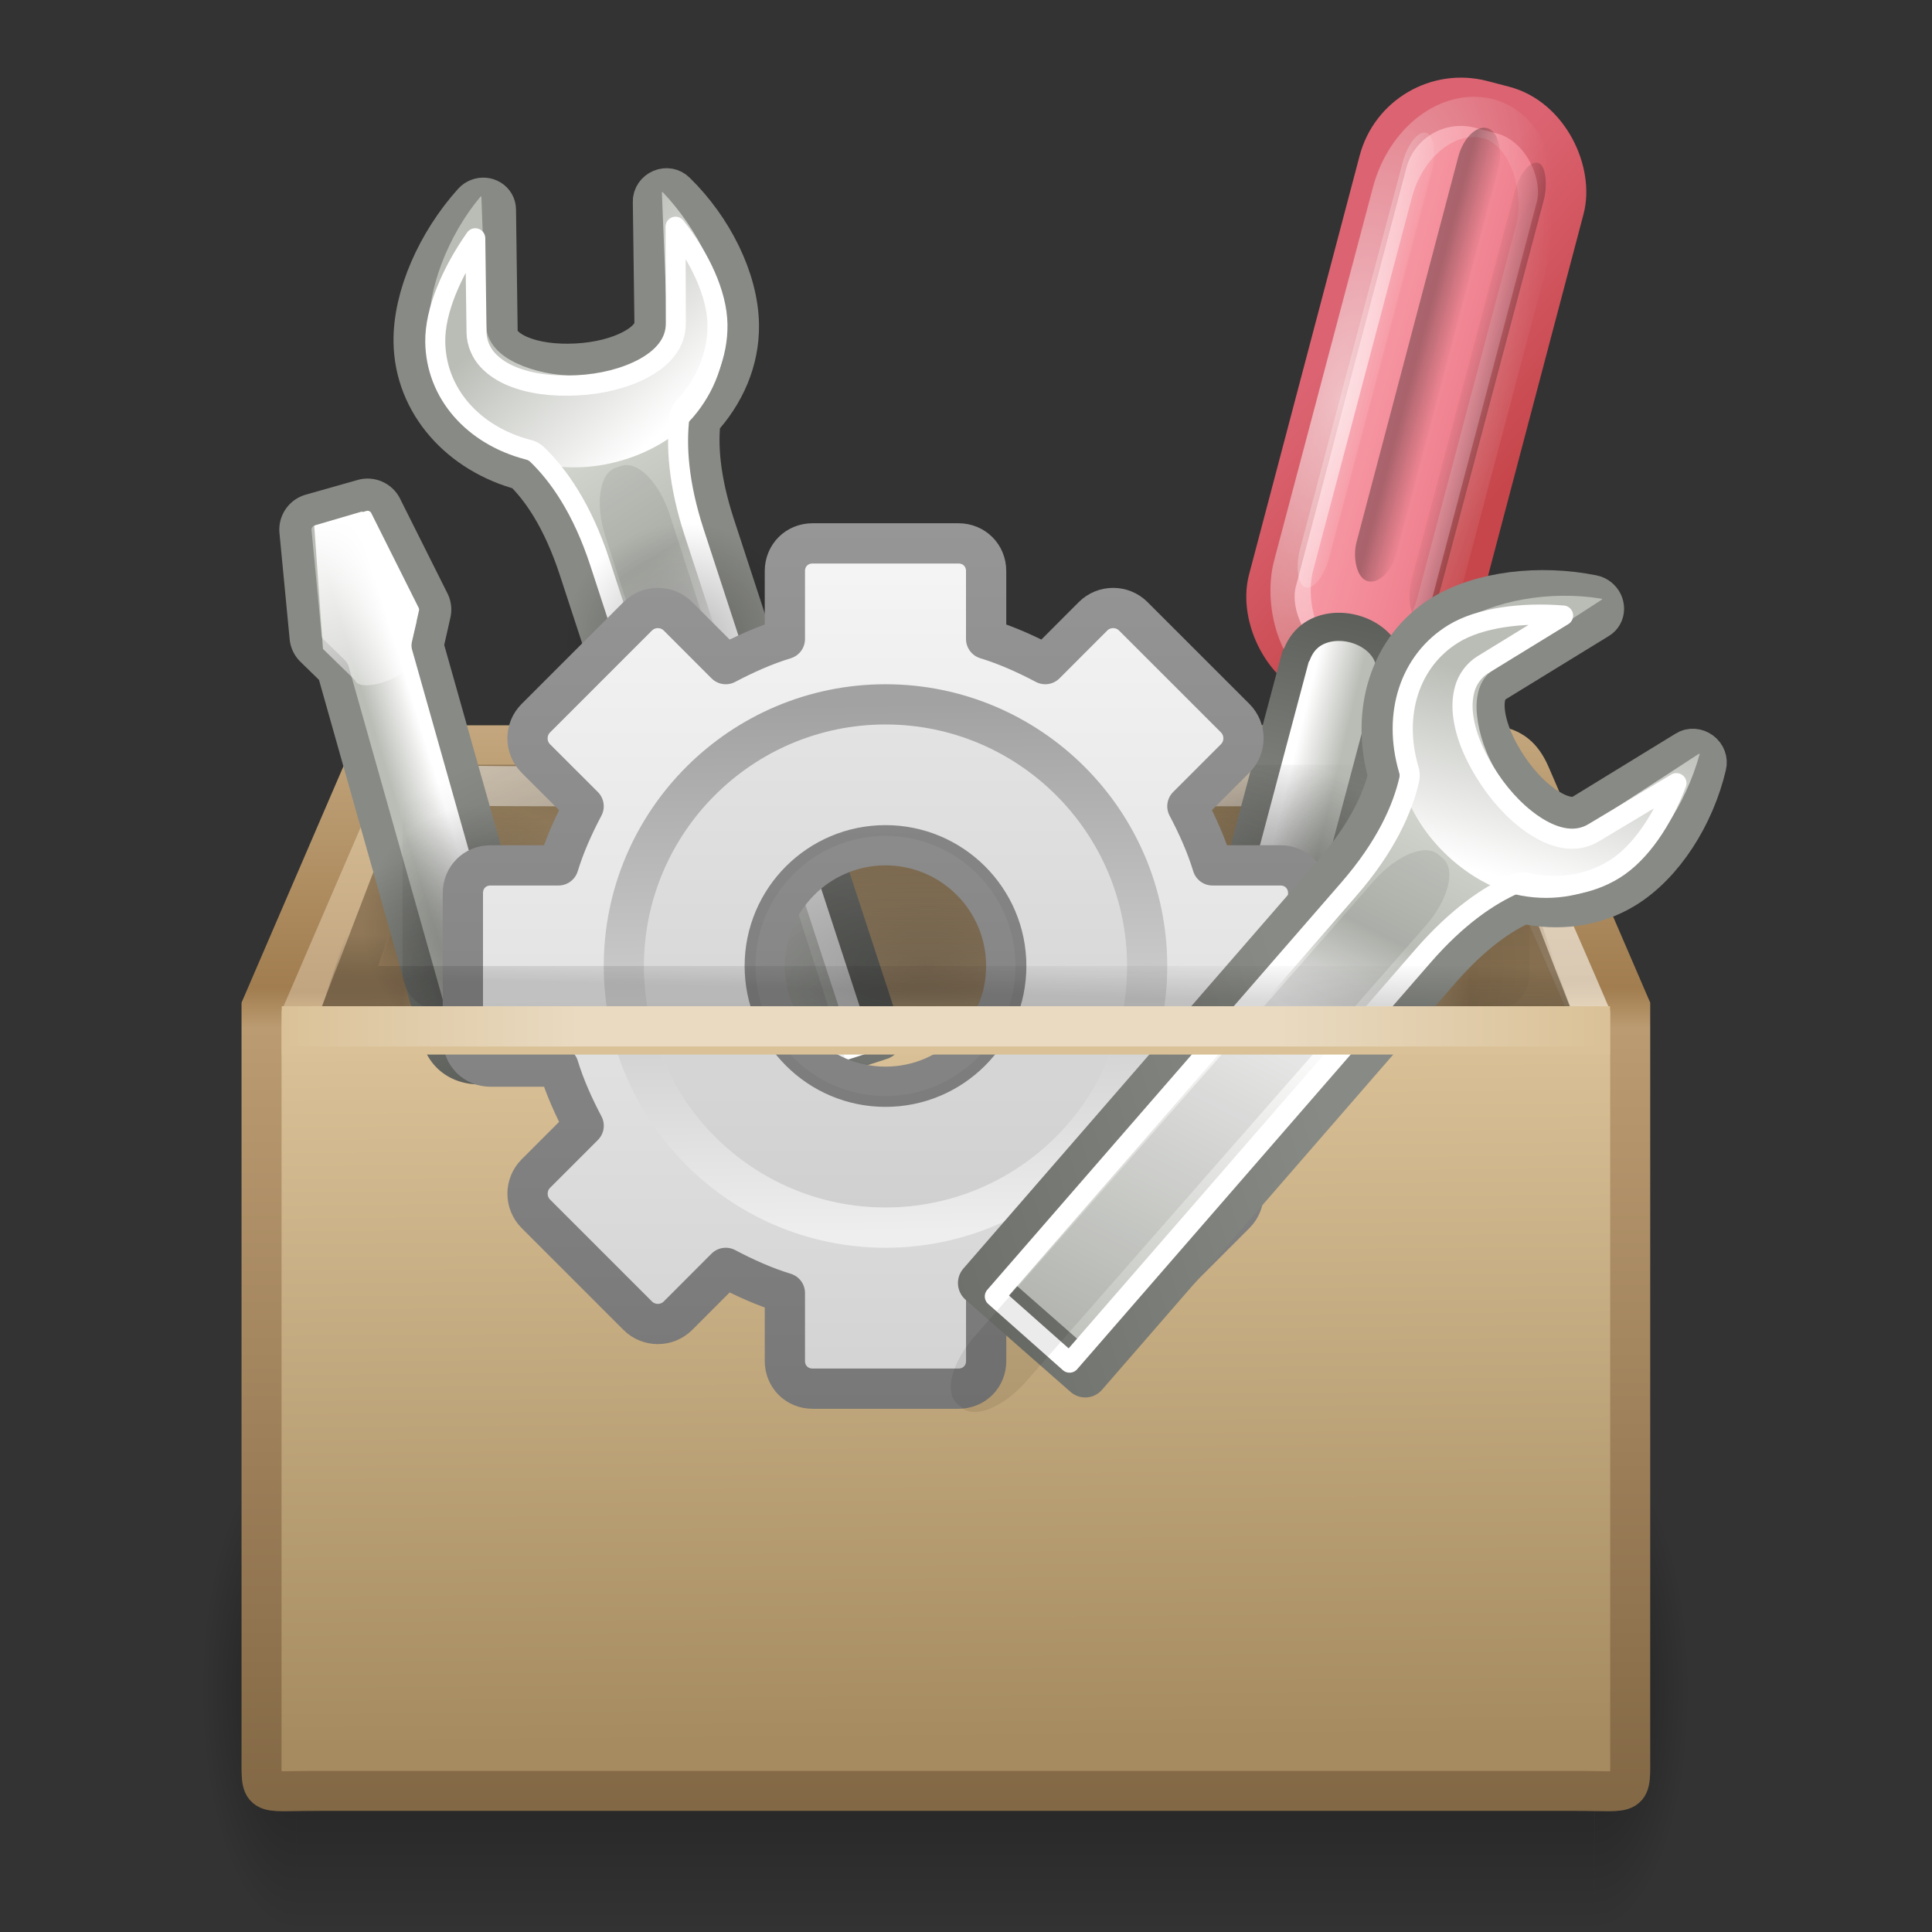 <?xml version="1.0" encoding="UTF-8" standalone="no"?>
<!-- Created with Inkscape (http://www.inkscape.org/) -->

<svg
   xmlns:svg="http://www.w3.org/2000/svg"
   xmlns="http://www.w3.org/2000/svg"
   xmlns:xlink="http://www.w3.org/1999/xlink"
   version="1.1"
   width="48"
   height="48"
   id="svg2963">
  <rect width="100%" height="100%" fill="#333333" stroke="none"/>
  <defs
     id="defs3">
    <linearGradient
       id="linearGradient3728">
      <stop
         id="stop3730"
         style="stop-color:black;stop-opacity:1"
         offset="0" />
      <stop
         id="stop3732"
         style="stop-color:black;stop-opacity:0"
         offset="1" />
    </linearGradient>
    <linearGradient
       id="linearGradient3251">
      <stop
         id="stop3253"
         style="stop-color:#695437;stop-opacity:1"
         offset="0" />
      <stop
         id="stop3255"
         style="stop-color:#695337;stop-opacity:0"
         offset="1" />
    </linearGradient>
    <linearGradient
       id="linearGradient3243">
      <stop
         id="stop3245"
         style="stop-color:black;stop-opacity:1"
         offset="0" />
      <stop
         id="stop3247"
         style="stop-color:black;stop-opacity:0"
         offset="1" />
    </linearGradient>
    <linearGradient
       id="linearGradient3275">
      <stop
         id="stop3277"
         style="stop-color:white;stop-opacity:0"
         offset="0" />
      <stop
         id="stop3283"
         style="stop-color:white;stop-opacity:1"
         offset="0.245" />
      <stop
         id="stop3285"
         style="stop-color:white;stop-opacity:1"
         offset="0.774" />
      <stop
         id="stop3279"
         style="stop-color:white;stop-opacity:0"
         offset="1" />
    </linearGradient>
    <linearGradient
       id="linearGradient3199">
      <stop
         id="stop3201"
         style="stop-color:#dac197;stop-opacity:1"
         offset="0" />
      <stop
         id="stop3203"
         style="stop-color:#c1a581;stop-opacity:1"
         offset="0.239" />
      <stop
         id="stop3205"
         style="stop-color:#dbc298;stop-opacity:1"
         offset="0.276" />
      <stop
         id="stop3207"
         style="stop-color:#a68b60;stop-opacity:1"
         offset="1" />
    </linearGradient>
    <linearGradient
       id="linearGradient3295">
      <stop
         id="stop3297"
         style="stop-color:#c3a67d;stop-opacity:1"
         offset="0" />
      <stop
         id="stop3299"
         style="stop-color:#a17d4f;stop-opacity:1"
         offset="0.239" />
      <stop
         id="stop3301"
         style="stop-color:#bb9b71;stop-opacity:1"
         offset="0.276" />
      <stop
         id="stop3303"
         style="stop-color:#836845;stop-opacity:1"
         offset="1" />
    </linearGradient>
    <linearGradient
       id="linearGradient3681-3">
      <stop
         id="stop3683-8"
         style="stop-color:black;stop-opacity:1"
         offset="0" />
      <stop
         id="stop3685-0"
         style="stop-color:black;stop-opacity:0"
         offset="1" />
    </linearGradient>
    <linearGradient
       id="linearGradient3703-9">
      <stop
         id="stop3705-0"
         style="stop-color:black;stop-opacity:0"
         offset="0" />
      <stop
         id="stop3711-2"
         style="stop-color:black;stop-opacity:1"
         offset="0.5" />
      <stop
         id="stop3707-8"
         style="stop-color:black;stop-opacity:0"
         offset="1" />
    </linearGradient>
    <linearGradient
       x1="24.823"
       y1="15.378"
       x2="24.997"
       y2="37.277"
       id="linearGradient3250"
       xlink:href="#linearGradient3199"
       gradientUnits="userSpaceOnUse"
       gradientTransform="matrix(1.063,0,0,1.124,-1.437,1.345)" />
    <linearGradient
       x1="15.464"
       y1="7.976"
       x2="15.464"
       y2="45.042"
       id="linearGradient3252"
       xlink:href="#linearGradient3295"
       gradientUnits="userSpaceOnUse"
       gradientTransform="matrix(0.829,0,0,0.722,3.597,12.382)" />
    <linearGradient
       x1="11.124"
       y1="21.562"
       x2="13.168"
       y2="21.562"
       id="linearGradient3313"
       xlink:href="#linearGradient3251"
       gradientUnits="userSpaceOnUse"
       gradientTransform="matrix(-1.246,0,0,-1,50.369,48)" />
    <linearGradient
       x1="10.749"
       y1="21.5"
       x2="12.11"
       y2="21.5"
       id="linearGradient3325"
       xlink:href="#linearGradient3251"
       gradientUnits="userSpaceOnUse"
       gradientTransform="matrix(1.231,0,0,-1,-3.231,48)" />
    <linearGradient
       x1="22.188"
       y1="20"
       x2="22.188"
       y2="24.08"
       id="linearGradient3328"
       xlink:href="#linearGradient3251"
       gradientUnits="userSpaceOnUse"
       gradientTransform="matrix(1.041,0,0,1,-0.378,0)" />
    <radialGradient
       cx="5"
       cy="41.5"
       r="5"
       fx="5"
       fy="41.5"
       id="radialGradient3351"
       xlink:href="#linearGradient3681-3"
       gradientUnits="userSpaceOnUse"
       gradientTransform="matrix(0.594,0,0,1.537,-6.659,-103.936)" />
    <linearGradient
       x1="17.554"
       y1="46"
       x2="17.554"
       y2="35"
       id="linearGradient3353"
       xlink:href="#linearGradient3703-9"
       gradientUnits="userSpaceOnUse"
       gradientTransform="matrix(1.757,0,0,1.397,-17.394,-16.412)" />
    <radialGradient
       cx="5"
       cy="41.5"
       r="5"
       fx="5"
       fy="41.5"
       id="radialGradient3355"
       xlink:href="#linearGradient3681-3"
       gradientUnits="userSpaceOnUse"
       gradientTransform="matrix(0.594,0,0,1.537,41.141,-103.936)" />
    <linearGradient
       x1="44.995"
       y1="17.5"
       x2="3.005"
       y2="17.5"
       id="linearGradient3359"
       xlink:href="#linearGradient3275"
       gradientUnits="userSpaceOnUse"
       gradientTransform="matrix(0.785,0,0,1,4.557,8)"
       spreadMethod="reflect" />
    <linearGradient
       x1="20.781"
       y1="24.594"
       x2="20.812"
       y2="23.531"
       id="linearGradient4137"
       xlink:href="#linearGradient3243"
       gradientUnits="userSpaceOnUse"
       gradientTransform="matrix(1.084,0,0,1,-1.934,0)" />
    <linearGradient
       id="linearGradient7381">
      <stop
         id="stop7383"
         style="stop-color:#babdb6;stop-opacity:1"
         offset="0" />
      <stop
         id="stop7385"
         style="stop-color:white;stop-opacity:1"
         offset="1" />
    </linearGradient>
    <linearGradient
       id="linearGradient7444">
      <stop
         id="stop7446"
         style="stop-color:#888a85;stop-opacity:1"
         offset="0" />
      <stop
         id="stop7448"
         style="stop-color:#555753;stop-opacity:1"
         offset="1" />
    </linearGradient>
    <linearGradient
       id="linearGradient5443">
      <stop
         id="stop5445"
         style="stop-color:white;stop-opacity:1"
         offset="0" />
      <stop
         id="stop5447"
         style="stop-color:white;stop-opacity:0"
         offset="1" />
    </linearGradient>
    <linearGradient
       id="linearGradient6221">
      <stop
         id="stop6223"
         style="stop-color:black;stop-opacity:1"
         offset="0" />
      <stop
         id="stop6225"
         style="stop-color:black;stop-opacity:0"
         offset="1" />
    </linearGradient>
    <linearGradient
       id="linearGradient4093">
      <stop
         id="stop4095"
         style="stop-color:#c6464b;stop-opacity:1"
         offset="0" />
      <stop
         id="stop4097"
         style="stop-color:#dc6472;stop-opacity:1"
         offset="1" />
    </linearGradient>
    <linearGradient
       id="linearGradient4099">
      <stop
         id="stop4101"
         style="stop-color:#f9a1ac;stop-opacity:1"
         offset="0" />
      <stop
         id="stop4103"
         style="stop-color:#f08290;stop-opacity:1"
         offset="1" />
    </linearGradient>
    <linearGradient
       id="linearGradient4434-3">
      <stop
         id="stop4436-3"
         style="stop-color:#d3d7cf;stop-opacity:1"
         offset="0" />
      <stop
         id="stop4438-8"
         style="stop-color:#babdb6;stop-opacity:1"
         offset="0.183" />
      <stop
         id="stop4440-0"
         style="stop-color:white;stop-opacity:1"
         offset="0.319" />
      <stop
         id="stop4442-5"
         style="stop-color:#babdb6;stop-opacity:1"
         offset="0.876" />
      <stop
         id="stop4444-6"
         style="stop-color:#eeeeec;stop-opacity:1"
         offset="1" />
    </linearGradient>
    <linearGradient
       id="linearGradient7444-0">
      <stop
         id="stop7446-8"
         style="stop-color:#888a85;stop-opacity:1"
         offset="0" />
      <stop
         id="stop7448-3"
         style="stop-color:#555753;stop-opacity:1"
         offset="1" />
    </linearGradient>
    <linearGradient
       id="linearGradient7381-5">
      <stop
         id="stop7383-0"
         style="stop-color:#babdb6;stop-opacity:1"
         offset="0" />
      <stop
         id="stop7385-6"
         style="stop-color:white;stop-opacity:1"
         offset="1" />
    </linearGradient>
    <linearGradient
       x1="309.297"
       y1="67.298"
       x2="335.3"
       y2="81.926"
       id="linearGradient3957"
       xlink:href="#linearGradient4434-3"
       gradientUnits="userSpaceOnUse"
       gradientTransform="matrix(0.781,-0.035,-0.035,0.781,70.23,94.32)" />
    <linearGradient
       x1="324.497"
       y1="70.282"
       x2="330.061"
       y2="99.274"
       id="linearGradient3959"
       xlink:href="#linearGradient7444-0"
       gradientUnits="userSpaceOnUse"
       gradientTransform="matrix(0.781,-0.035,-0.035,0.781,70.23,94.32)" />
    <linearGradient
       x1="302.292"
       y1="58.443"
       x2="308.649"
       y2="60.768"
       id="linearGradient3961"
       xlink:href="#linearGradient7381-5"
       gradientUnits="userSpaceOnUse"
       gradientTransform="matrix(0.802,0,0,0.796,69.747,998.182)" />
    <linearGradient
       x1="25.572"
       y1="20.762"
       x2="27.368"
       y2="22.476"
       id="linearGradient4035"
       xlink:href="#linearGradient7381"
       gradientUnits="userSpaceOnUse"
       gradientTransform="matrix(-0.463,0,0,-0.461,50.011,85.627)" />
    <linearGradient
       x1="22.376"
       y1="35.624"
       x2="32.447"
       y2="24.412"
       id="linearGradient4037"
       xlink:href="#linearGradient7444"
       gradientUnits="userSpaceOnUse"
       gradientTransform="matrix(0.465,0,0,0.465,27.381,59.089)" />
    <linearGradient
       x1="54.765"
       y1="1"
       x2="54.721"
       y2="12.585"
       id="linearGradient4039"
       xlink:href="#linearGradient5443"
       gradientUnits="userSpaceOnUse"
       gradientTransform="matrix(-0.43,-0.421,0.43,-0.421,55.06,105.382)" />
    <linearGradient
       x1="-2.197"
       y1="40.972"
       x2="-10.566"
       y2="40.949"
       id="linearGradient4050"
       xlink:href="#linearGradient4099"
       gradientUnits="userSpaceOnUse"
       gradientTransform="matrix(0.415,-1.4734614e-8,0,0.828,-55.623,-71.037)" />
    <linearGradient
       x1="-45.569"
       y1="7.714"
       x2="-36.083"
       y2="12.324"
       id="linearGradient4052"
       xlink:href="#linearGradient4093"
       gradientUnits="userSpaceOnUse"
       gradientTransform="matrix(0.515,0,0,0.515,-37.867,-42.962)" />
    <radialGradient
       cx="-39.458"
       cy="11.84"
       r="3.906"
       fx="-39.458"
       fy="11.84"
       id="radialGradient4054"
       xlink:href="#linearGradient5443"
       gradientUnits="userSpaceOnUse"
       gradientTransform="matrix(1.206,-0.084,0.147,3.061,-11.32,-76.835)" />
    <linearGradient
       x1="25.572"
       y1="20.762"
       x2="27.368"
       y2="22.476"
       id="linearGradient4056"
       xlink:href="#linearGradient7381"
       gradientUnits="userSpaceOnUse"
       gradientTransform="matrix(-0.463,0,0,-0.461,20.011,85.627)" />
    <linearGradient
       x1="22.376"
       y1="35.624"
       x2="32.447"
       y2="24.412"
       id="linearGradient4058"
       xlink:href="#linearGradient7444"
       gradientUnits="userSpaceOnUse"
       gradientTransform="matrix(0.465,0,0,0.465,-2.619,59.089)" />
    <linearGradient
       x1="-10.939"
       y1="36.912"
       x2="-6.93"
       y2="36.892"
       id="linearGradient4060"
       xlink:href="#linearGradient6221"
       gradientUnits="userSpaceOnUse"
       gradientTransform="matrix(0.309,0,0,0.747,-57.696,-66.024)" />
    <linearGradient
       x1="-7.097"
       y1="40.324"
       x2="-10.179"
       y2="40.309"
       id="linearGradient4062"
       xlink:href="#linearGradient6221"
       gradientUnits="userSpaceOnUse"
       gradientTransform="matrix(0.259,0,0,0.728,-56.904,-64.87)" />
    <linearGradient
       x1="58.548"
       y1="37.501"
       x2="56.447"
       y2="37.586"
       id="linearGradient4064"
       xlink:href="#linearGradient5443"
       gradientUnits="userSpaceOnUse"
       gradientTransform="matrix(0.531,0,0,1.101,-88.264,-77.593)" />
    <linearGradient
       x1="54.765"
       y1="1"
       x2="54.721"
       y2="12.585"
       id="linearGradient4066"
       xlink:href="#linearGradient5443"
       gradientUnits="userSpaceOnUse"
       gradientTransform="matrix(-0.43,-0.421,0.43,-0.421,25.06,105.382)" />
    <linearGradient
       x1="309.297"
       y1="67.298"
       x2="335.3"
       y2="81.926"
       id="linearGradient4078"
       xlink:href="#linearGradient4434-3"
       gradientUnits="userSpaceOnUse"
       gradientTransform="matrix(0.781,-0.035,-0.035,0.781,70.23,94.32)" />
    <linearGradient
       x1="324.497"
       y1="70.282"
       x2="330.061"
       y2="99.274"
       id="linearGradient4080"
       xlink:href="#linearGradient7444-0"
       gradientUnits="userSpaceOnUse"
       gradientTransform="matrix(0.781,-0.035,-0.035,0.781,70.23,94.32)" />
    <linearGradient
       x1="302.292"
       y1="58.443"
       x2="308.649"
       y2="60.768"
       id="linearGradient4082"
       xlink:href="#linearGradient7381-5"
       gradientUnits="userSpaceOnUse"
       gradientTransform="matrix(0.802,0,0,0.796,69.747,998.182)" />
    <linearGradient
       x1="34"
       y1="1"
       x2="34"
       y2="23"
       id="linearGradient3218"
       xlink:href="#linearGradient3309"
       gradientUnits="userSpaceOnUse"
       gradientTransform="translate(-24.5,0)" />
    <linearGradient
       x1="63.999"
       y1="3.1"
       x2="63.999"
       y2="122.899"
       id="linearGradient3309"
       gradientUnits="userSpaceOnUse">
      <stop
         id="stop3311"
         style="stop-color:#f6f6f6;stop-opacity:1"
         offset="0" />
      <stop
         id="stop3313"
         style="stop-color:#d2d2d2;stop-opacity:1"
         offset="1" />
    </linearGradient>
    <linearGradient
       x1="40"
       y1="1"
       x2="40"
       y2="23.02"
       id="linearGradient3228"
       xlink:href="#linearGradient3397"
       gradientUnits="userSpaceOnUse"
       gradientTransform="translate(-24.5,0)" />
    <linearGradient
       id="linearGradient3397">
      <stop
         id="stop3399"
         style="stop-color:#969696;stop-opacity:1"
         offset="0" />
      <stop
         id="stop3401"
         style="stop-color:#787878;stop-opacity:1"
         offset="1" />
    </linearGradient>
    <linearGradient
       x1="86.133"
       y1="105.105"
       x2="84.639"
       y2="20.895"
       id="linearGradient3241"
       xlink:href="#linearGradient5128"
       gradientUnits="userSpaceOnUse"
       gradientTransform="matrix(0.156,0,0,0.156,2.001,2.157)" />
    <linearGradient
       id="linearGradient5128">
      <stop
         id="stop5130"
         style="stop-color:#eee;stop-opacity:1"
         offset="0" />
      <stop
         id="stop5132"
         style="stop-color:#a2a2a2;stop-opacity:1"
         offset="1" />
    </linearGradient>
    <radialGradient
       cx="23"
       cy="31.129"
       r="14"
       fx="23"
       fy="31.129"
       id="radialGradient3734"
       xlink:href="#linearGradient3728"
       gradientUnits="userSpaceOnUse"
       gradientTransform="matrix(1.143,-1.3031346e-7,5.7012145e-8,0.5,-3.286,8.435)" />
    <radialGradient
       cx="17"
       cy="16"
       r="2"
       fx="17"
       fy="16"
       id="radialGradient3744"
       xlink:href="#linearGradient3728"
       gradientUnits="userSpaceOnUse" />
    <radialGradient
       cx="17"
       cy="16"
       r="2"
       fx="17"
       fy="16"
       id="radialGradient3748"
       xlink:href="#linearGradient3728"
       gradientUnits="userSpaceOnUse" />
    <radialGradient
       cx="17"
       cy="16"
       r="2"
       fx="17"
       fy="16"
       id="radialGradient3752"
       xlink:href="#linearGradient3728"
       gradientUnits="userSpaceOnUse" />
    <linearGradient
       x1="15.464"
       y1="7.976"
       x2="15.464"
       y2="45.042"
       id="linearGradient3803"
       xlink:href="#linearGradient5443"
       gradientUnits="userSpaceOnUse"
       gradientTransform="matrix(0.829,0,0,0.722,3.597,12.382)" />
  </defs>
  <g
     transform="matrix(0.798,0,0,0.781,4.417,10.634)"
     id="g3305"
     style="opacity:0.4;display:inline">
    <rect
       width="2.96"
       height="15.367"
       x="-3.69"
       y="-47.848"
       transform="scale(-1,-1)"
       id="rect2484"
       style="fill:url(#radialGradient3351);fill-opacity:1;stroke:none" />
    <rect
       width="40.412"
       height="15.367"
       x="3.69"
       y="32.482"
       id="rect2486"
       style="fill:url(#linearGradient3353);fill-opacity:1;stroke:none" />
    <rect
       width="2.96"
       height="15.367"
       x="44.11"
       y="-47.848"
       transform="scale(1,-1)"
       id="rect3444"
       style="fill:url(#radialGradient3355);fill-opacity:1;stroke:none;display:inline" />
  </g>
  <path
     d="m 11.07,18.517 24.462,0 c 1.428,0 2.071,-0.207 2.481,0.722 l 2.489,5.774 0,18.531 c 0,1.121 0.085,0.95 -1.343,0.95 l -31.318,0 c -1.428,0 -1.343,0.171 -1.343,-0.95 l 0,-18.531 2.489,-5.774 c 0.399,-0.91 0.654,-0.722 2.082,-0.722 z"
     id="path2488"
     style="fill:url(#linearGradient3250);fill-opacity:1;fill-rule:nonzero;stroke:url(#linearGradient3252);stroke-width:0.994;stroke-linecap:round;stroke-linejoin:miter;stroke-miterlimit:4;stroke-opacity:1;stroke-dasharray:none;stroke-dashoffset:0;marker:none;visibility:visible;display:block;overflow:visible" />
  <path
     d="M 39.5,25.188 C 38.699,23.292 37.808,21.407 37.063,19.504"
     id="path3798"
     style="opacity:0.5;fill:none;stroke:url(#linearGradient3803);stroke-width:0.994;stroke-linecap:round;stroke-linejoin:miter;stroke-miterlimit:4;stroke-opacity:1;stroke-dasharray:none;stroke-dashoffset:0;marker:none;visibility:visible;display:block;overflow:visible" />
  <path
     d="m 11.891,19 c -0.431,0 -0.57,0.07 -0.683,0.156 -0.114,0.086 -0.262,0.267 -0.391,0.625 l -1.692,5.219 29.875,0 -1.725,-5.031 c -0.217,-0.519 -0.373,-0.686 -0.521,-0.781 -0.148,-0.095 -0.374,-0.188 -0.879,-0.188 l -23.985,0 z"
     id="path3692"
     style="opacity:0.6;color:black;fill:url(#linearGradient3328);fill-opacity:1;fill-rule:nonzero;stroke:none;stroke-width:1;marker:none;visibility:visible;display:block;overflow:visible" />
  <path
     d="m 11.269,19 c -0.51,0 -0.673,0.07 -0.808,0.156 -0.135,0.086 -0.309,0.267 -0.462,0.625 l -2,5.219 6,0 0,-6 -2.731,0 z"
     id="path3694"
     style="opacity:0.6;color:black;fill:url(#linearGradient3325);fill-opacity:1;fill-rule:nonzero;stroke:none;stroke-width:1;marker:none;visibility:visible;display:block;overflow:visible" />
  <path
     d="M 9.969,19.5 C 9.166,21.43 8.255,23.332 7.5,25.27"
     id="path3809"
     style="opacity:0.5;fill:none;stroke:url(#linearGradient3803);stroke-width:0.994;stroke-linecap:round;stroke-linejoin:miter;stroke-miterlimit:4;stroke-opacity:1;stroke-dasharray:none;stroke-dashoffset:0;marker:none;visibility:visible;display:block;overflow:visible" />
  <path
     d="m 37.063,19.504 c -5.57,0.06 -11.238,0.012 -16.847,0.027 C 16.801,19.514 13.383,19.568 9.969,19.5"
     id="path3807"
     style="opacity:0.5;fill:none;stroke:url(#linearGradient3803);stroke-width:0.994;stroke-linecap:round;stroke-linejoin:miter;stroke-miterlimit:4;stroke-opacity:1;stroke-dasharray:none;stroke-dashoffset:0;marker:none;visibility:visible;display:block;overflow:visible" />
  <g
     transform="matrix(-0.488,0.873,-0.873,-0.488,95.26,25.033)"
     id="g4031">
    <path
       d="m 41.009,71.305 c -0.275,-0.045 -0.553,0.018 -0.81,0.223 a 0.503,0.503 0 0 0 -0.056,0.028 l -6.705,6.701 -0.754,0.223 a 0.503,0.503 0 0 0 -0.279,0.195 l -1.481,2.178 a 0.503,0.503 0 0 0 0.056,0.642 l 0.95,0.949 a 0.503,0.503 0 0 0 0.643,0.056 l 2.179,-1.508 a 0.503,0.503 0 0 0 0.196,-0.279 l 0.196,-0.726 6.733,-6.729 a 0.503,0.503 0 0 0 0,-0.028 c 0.653,-0.735 -0.04,-1.793 -0.866,-1.926 z"
       id="path4021"
       style="fill:url(#linearGradient4035);fill-opacity:1;stroke:url(#linearGradient4037);stroke-width:0.8;stroke-linecap:round;stroke-linejoin:round;stroke-miterlimit:4;stroke-opacity:1;stroke-dasharray:none" />
    <path
       d="m 32.213,82.168 2.57,-1.685 0.288,-1.072 c 0.237,-0.267 -0.691,-1.112 -0.942,-0.922 l -1.081,0.295 -1.72,2.517 c 0.338,0.331 0.548,0.536 0.885,0.867 z"
       id="path4023"
       style="fill:url(#linearGradient4039);fill-opacity:1;stroke:none" />
  </g>
  <g
     transform="matrix(0.768,0.394,-0.391,0.776,-171.514,-215.725)"
     id="g6305"
     style="display:inline;enable-background:new">
    <path
       d="m 304.83,129.647 c -0.038,0.04 -0.066,0.088 -0.08,0.14 -0.405,1.48 -0.319,3.156 0.274,4.281 0.81,1.536 2.61,2.206 4.42,1.808 0.723,0.214 1.672,0.714 2.774,1.809 l 10.935,10.835 2.833,-2.816 -10.935,-10.835 c -0.994,-0.987 -1.5,-1.848 -1.748,-2.535 0.286,-0.977 0.233,-2.005 -0.237,-2.895 -0.593,-1.124 -1.9,-2.084 -3.311,-2.517 -0.121,-0.04 -0.258,9.2e-4 -0.346,0.104 -0.088,0.103 -0.109,0.245 -0.048,0.355 l 1.614,3.068 c 0.145,0.275 0.047,0.641 -0.224,1.024 -0.273,0.386 -0.716,0.779 -1.276,1.101 -0.559,0.322 -1.112,0.51 -1.57,0.545 -0.454,0.036 -0.805,-0.074 -0.951,-0.35 l -1.624,-3.085 c -0.045,-0.086 -0.129,-0.139 -0.229,-0.146 -0.1,-0.007 -0.202,0.033 -0.272,0.111 l -1e-5,0 z"
       id="path3688"
       style="fill:url(#linearGradient3957);fill-opacity:1;fill-rule:evenodd;stroke:url(#linearGradient3959);stroke-width:1.27;stroke-linecap:round;stroke-linejoin:round;stroke-miterlimit:4;stroke-opacity:1;stroke-dasharray:none;stroke-dashoffset:0.361;display:inline;enable-background:new" />
    <path
       d="m 314.506,1039.624 c 0.015,0.01 0.006,0.025 0,0.025 l 1.804,3.209 c 0.243,0.432 0.068,0.943 -0.226,1.368 -0.296,0.43 -0.755,0.846 -1.353,1.169 -0.599,0.324 -1.228,0.48 -1.754,0.497 -0.526,0.018 -1.019,-0.131 -1.253,-0.547 l -1.804,-3.234 c -0.01,0 -0.027,0 -0.025,0 0.017,-0.018 0.003,0.013 0,0.025 -0.333,1.423 -0.16,3.068 0.451,4.154 0.836,1.485 2.582,2.194 4.311,1.891 1.721,-0.306 3.192,-1.794 3.559,-3.209 0.232,-0.917 0.133,-1.902 -0.351,-2.761 -0.61,-1.083 -1.951,-2.102 -3.358,-2.587 z"
       transform="translate(-5.084,-912.595)"
       id="path2777"
       style="fill:url(#linearGradient3961);fill-opacity:1;fill-rule:evenodd;stroke:none;display:inline;enable-background:new" />
    <path
       d="m 310.219,127.75 1.25,2.438 c 0.289,0.548 0.085,1.12 -0.25,1.594 -0.339,0.478 -0.854,0.927 -1.469,1.281 -0.607,0.349 -1.224,0.579 -1.812,0.625 -0.28,0.022 -0.55,-0.002 -0.812,-0.094 -0.263,-0.092 -0.514,-0.292 -0.656,-0.562 l -1.25,-2.375 c -0.173,1.164 -0.1,2.375 0.312,3.156 0.683,1.296 2.176,1.884 3.781,1.531 0.092,-0.024 0.19,-0.024 0.281,0 0.823,0.244 1.875,0.79 3.031,1.938 l 10.938,10.844 2.031,-2 -10.938,-10.844 c -1.041,-1.034 -1.594,-1.974 -1.875,-2.75 -0.036,-0.111 -0.036,-0.233 0,-0.344 0.249,-0.853 0.177,-1.749 -0.219,-2.5 -0.411,-0.778 -1.324,-1.474 -2.344,-1.938 z"
       id="path3711"
       style="fill:none;stroke:white;stroke-width:0.577;stroke-linecap:round;stroke-linejoin:round;stroke-miterlimit:4;stroke-opacity:1;stroke-dasharray:none;stroke-dashoffset:0.361;display:inline;enable-background:new" />
    <path
       d="m 326.673,149.281 -0.125,0.125 c -0.348,0.348 -1.189,0.069 -1.885,-0.627 l -12.234,-12.234 c -0.696,-0.696 -0.976,-1.537 -0.627,-1.885 l 0.125,-0.125 c 0.348,-0.348 1.189,-0.069 1.885,0.627 l 12.234,12.234 c 0.696,0.696 0.976,1.537 0.627,1.885 z"
       id="rect3610"
       style="opacity:0.08;fill:black;fill-opacity:1;fill-rule:evenodd;stroke:none;display:inline;enable-background:new" />
  </g>
  <path
     d="m 35.691,19 c 0.516,0 0.681,0.07 0.818,0.156 0.136,0.086 0.313,0.267 0.467,0.625 L 39,25 l -6.074,0 0,-6 2.764,0 z"
     id="path3696"
     style="opacity:0.67;color:black;fill:url(#linearGradient3313);fill-opacity:1;fill-rule:nonzero;stroke:none;stroke-width:1;marker:none;visibility:visible;display:block;overflow:visible" />
  <g
     transform="matrix(0.865,-0.502,0.502,0.865,-12.506,-40.498)"
     id="g4041">
    <rect
       width="4.549"
       height="14.754"
       rx="1.996"
       ry="1.996"
       x="-61.229"
       y="-43.998"
       transform="matrix(-0.71,-0.704,0.706,-0.708,0,0)"
       id="rect5288"
       style="fill:url(#linearGradient4050);fill-opacity:1;stroke:url(#linearGradient4052);stroke-width:1.2;stroke-linecap:round;stroke-linejoin:round;stroke-miterlimit:4;stroke-opacity:1;stroke-dasharray:none" />
    <rect
       width="3.678"
       height="14.317"
       rx="2.371"
       ry="2.371"
       x="-60.801"
       y="-43.924"
       transform="matrix(-0.711,-0.703,0.707,-0.708,0,0)"
       id="rect5292"
       style="opacity:0.6;fill:none;stroke:url(#radialGradient4054);stroke-width:1;stroke-linecap:round;stroke-linejoin:round;stroke-miterlimit:4;stroke-opacity:1;stroke-dasharray:none" />
    <path
       d="m 11.009,71.305 c -0.275,-0.045 -0.553,0.018 -0.81,0.223 a 0.503,0.503 0 0 0 -0.056,0.028 L 3.438,78.257 2.684,78.48 A 0.503,0.503 0 0 0 2.404,78.676 l -1.481,2.178 a 0.503,0.503 0 0 0 0.056,0.642 l 0.95,0.949 A 0.503,0.503 0 0 0 2.572,82.501 l 2.179,-1.508 a 0.503,0.503 0 0 0 0.196,-0.279 L 5.142,79.988 11.875,73.259 a 0.503,0.503 0 0 0 0,-0.028 c 0.653,-0.735 -0.04,-1.793 -0.866,-1.926 z"
       id="path3822"
       style="fill:url(#linearGradient4056);fill-opacity:1;stroke:url(#linearGradient4058);stroke-width:0.7;stroke-linecap:round;stroke-linejoin:round;stroke-miterlimit:4;stroke-opacity:1;stroke-dasharray:none" />
    <rect
       width="0.754"
       height="11.687"
       rx="0.79"
       ry="0.869"
       x="-60.786"
       y="-42.107"
       transform="matrix(-0.712,-0.703,0.707,-0.707,0,0)"
       id="rect2804"
       style="opacity:0.3;fill:url(#linearGradient4060);fill-opacity:1;stroke:none" />
    <rect
       width="1.035"
       height="11.642"
       rx="0.79"
       ry="0.869"
       x="-59.491"
       y="-41.585"
       transform="matrix(-0.712,-0.702,0.706,-0.708,0,0)"
       id="rect5290"
       style="opacity:0.3;fill:url(#linearGradient4062);fill-opacity:1;stroke:none" />
    <rect
       width="0.754"
       height="11.687"
       rx="0.79"
       ry="0.869"
       x="-57.914"
       y="-42.081"
       transform="matrix(-0.712,-0.703,0.707,-0.707,0,0)"
       id="rect5398"
       style="opacity:0.25;fill:url(#linearGradient4064);fill-opacity:1;stroke:none" />
    <path
       d="M 2.213,82.168 4.783,80.484 5.071,79.412 C 5.308,79.144 4.38,78.3 4.13,78.49 l -1.081,0.295 -1.72,2.517 c 0.338,0.331 0.548,0.536 0.885,0.867 z"
       id="path5450"
       style="fill:url(#linearGradient4066);fill-opacity:1;stroke:none" />
  </g>
  <rect
     width="28"
     height="6.061"
     rx="0.79"
     ry="0.869"
     x="10"
     y="19"
     id="rect2952"
     style="opacity:0.4;fill:url(#radialGradient3734);fill-opacity:1;stroke:none" />
  <path
     d="m 19,16 a 2,2 0 1 1 -4,0 2,2 0 1 1 4,0 z"
     transform="matrix(1.5,0,0,1.5,-8.5,-8)"
     id="path3736"
     style="opacity:0.3;fill:url(#radialGradient3744);fill-opacity:1;stroke:none" />
  <path
     d="m 19,16 a 2,2 0 1 1 -4,0 2,2 0 1 1 4,0 z"
     transform="matrix(1.5,0,0,1.5,6.5,-2)"
     id="path3746"
     style="opacity:0.3;fill:url(#radialGradient3748);fill-opacity:1;stroke:none" />
  <path
     d="m 19,16 a 2,2 0 1 1 -4,0 2,2 0 1 1 4,0 z"
     transform="matrix(1.5,0,0,1.5,-13.5,-1)"
     id="path3750"
     style="opacity:0.3;fill:url(#radialGradient3752);fill-opacity:1;stroke:none" />
  <g
     transform="translate(10,12)"
     id="layer1">
    <g
       id="g2486">
      <path
         d="M 10.188,1.5 C 9.799,1.5 9.5,1.799 9.5,2.188 l 0,1.688 C 8.988,4.032 8.497,4.254 8.031,4.5 L 6.844,3.312 c -0.275,-0.275 -0.725,-0.275 -1,0 L 3.312,5.844 c -0.275,0.275 -0.275,0.725 0,1 L 4.5,8.031 C 4.254,8.497 4.032,8.988 3.875,9.5 l -1.688,0 C 1.799,9.5 1.5,9.799 1.5,10.188 l 0,3.625 C 1.5,14.201 1.799,14.5 2.188,14.5 l 1.688,0 c 0.157,0.512 0.379,1.003 0.625,1.469 l -1.188,1.188 c -0.275,0.275 -0.275,0.725 0,1 l 2.531,2.531 c 0.275,0.275 0.725,0.275 1,0 L 8.031,19.5 C 8.497,19.746 8.988,19.968 9.5,20.125 l 0,1.688 c 0,0.388 0.299,0.688 0.688,0.688 l 3.625,0 c 0.388,0 0.688,-0.299 0.688,-0.688 l 0,-1.688 c 0.512,-0.157 1.003,-0.379 1.469,-0.625 l 1.188,1.188 c 0.275,0.275 0.725,0.275 1,0 l 2.531,-2.531 c 0.275,-0.275 0.275,-0.725 0,-1 L 19.5,15.969 C 19.746,15.503 19.968,15.012 20.125,14.5 l 1.688,0 c 0.388,0 0.688,-0.299 0.688,-0.688 l 0,-3.625 C 22.5,9.799 22.201,9.5 21.812,9.5 l -1.688,0 C 19.968,8.988 19.746,8.497 19.5,8.031 l 1.188,-1.188 c 0.275,-0.275 0.275,-0.725 0,-1 L 18.156,3.312 c -0.275,-0.275 -0.725,-0.275 -1,0 L 15.969,4.5 C 15.503,4.254 15.012,4.032 14.5,3.875 l 0,-1.688 C 14.5,1.799 14.201,1.5 13.812,1.5 l -3.625,0 z M 12,9 c 1.656,0 3,1.344 3,3 0,1.656 -1.344,3 -3,3 -1.656,0 -3,-1.344 -3,-3 0,-1.656 1.344,-3 3,-3 z"
         id="rect2426"
         style="fill:url(#linearGradient3218);fill-opacity:1;fill-rule:nonzero;stroke:url(#linearGradient3228);stroke-width:1;stroke-linecap:butt;stroke-linejoin:round;stroke-miterlimit:4;stroke-opacity:1;stroke-dasharray:none;stroke-dashoffset:0;marker:none;visibility:visible;display:block;overflow:visible;enable-background:accumulate" />
      <path
         d="m 12,6 c -3.308,-2e-7 -6,2.692 -6,6 0,3.308 2.692,6 6,6 3.308,-1e-6 6,-2.692 6,-6 0,-3.308 -2.692,-6 -6,-6 z m 0,2.769 c 1.783,0 3.231,1.447 3.231,3.231 0,1.783 -1.447,3.231 -3.231,3.231 -1.783,0 -3.231,-1.447 -3.231,-3.231 0,-1.783 1.447,-3.231 3.231,-3.231 z"
         id="path3315"
         style="opacity:0.05;fill:black;fill-opacity:1;stroke:none" />
      <path
         d="m 12,5.5 c -3.584,0 -6.5,2.916 -6.5,6.5 C 5.5,15.584 8.416,18.5 12,18.5 15.584,18.5 18.5,15.584 18.5,12 18.5,8.416 15.584,5.5 12,5.5 z"
         id="path28"
         style="fill:none;stroke:url(#linearGradient3241);stroke-width:1;stroke-miterlimit:4;stroke-dasharray:none" />
    </g>
  </g>
  <g
     transform="matrix(0.058,0.867,-0.869,0.058,134.672,-256.911)"
     id="g4068"
     style="display:inline;enable-background:new">
    <path
       d="m 304.83,129.647 c -0.038,0.04 -0.066,0.088 -0.08,0.14 -0.405,1.48 -0.319,3.156 0.274,4.281 0.81,1.536 2.61,2.206 4.42,1.808 0.723,0.214 1.672,0.714 2.774,1.809 l 10.935,10.835 2.833,-2.816 -10.935,-10.835 c -0.994,-0.987 -1.5,-1.848 -1.748,-2.535 0.286,-0.977 0.233,-2.005 -0.237,-2.895 -0.593,-1.124 -1.9,-2.084 -3.311,-2.517 -0.121,-0.04 -0.258,9.2e-4 -0.346,0.104 -0.088,0.103 -0.109,0.245 -0.048,0.355 l 1.614,3.068 c 0.145,0.275 0.047,0.641 -0.224,1.024 -0.273,0.386 -0.716,0.779 -1.276,1.101 -0.559,0.322 -1.112,0.51 -1.57,0.545 -0.454,0.036 -0.805,-0.074 -0.951,-0.35 l -1.624,-3.085 c -0.045,-0.086 -0.129,-0.139 -0.229,-0.146 -0.1,-0.007 -0.202,0.033 -0.272,0.111 l -1e-5,0 z"
       id="path4070"
       style="fill:url(#linearGradient4078);fill-opacity:1;fill-rule:evenodd;stroke:url(#linearGradient4080);stroke-width:1.265;stroke-linecap:round;stroke-linejoin:round;stroke-miterlimit:4;stroke-opacity:1;stroke-dasharray:none;stroke-dashoffset:0.361;display:inline;enable-background:new" />
    <path
       d="m 314.506,1039.624 c 0.015,0.01 0.006,0.025 0,0.025 l 1.804,3.209 c 0.243,0.432 0.068,0.943 -0.226,1.368 -0.296,0.43 -0.755,0.846 -1.353,1.169 -0.599,0.324 -1.228,0.48 -1.754,0.497 -0.526,0.018 -1.019,-0.131 -1.253,-0.547 l -1.804,-3.234 c -0.01,0 -0.027,0 -0.025,0 0.017,-0.018 0.003,0.013 0,0.025 -0.333,1.423 -0.16,3.068 0.451,4.154 0.836,1.485 2.582,2.194 4.311,1.891 1.721,-0.306 3.192,-1.794 3.559,-3.209 0.232,-0.917 0.133,-1.902 -0.351,-2.761 -0.61,-1.083 -1.951,-2.102 -3.358,-2.587 z"
       transform="translate(-5.084,-912.595)"
       id="path4072"
       style="fill:url(#linearGradient4082);fill-opacity:1;fill-rule:evenodd;stroke:none;display:inline;enable-background:new" />
    <path
       d="m 310.219,127.75 1.25,2.438 c 0.289,0.548 0.085,1.12 -0.25,1.594 -0.339,0.478 -0.854,0.927 -1.469,1.281 -0.607,0.349 -1.224,0.579 -1.812,0.625 -0.28,0.022 -0.55,-0.002 -0.812,-0.094 -0.263,-0.092 -0.514,-0.292 -0.656,-0.562 l -1.25,-2.375 c -0.173,1.164 -0.1,2.375 0.312,3.156 0.683,1.296 2.176,1.884 3.781,1.531 0.092,-0.024 0.19,-0.024 0.281,0 0.823,0.244 1.875,0.79 3.031,1.938 l 10.938,10.844 2.031,-2 -10.938,-10.844 c -1.041,-1.034 -1.594,-1.974 -1.875,-2.75 -0.036,-0.111 -0.036,-0.233 0,-0.344 0.249,-0.853 0.177,-1.749 -0.219,-2.5 -0.411,-0.778 -1.324,-1.474 -2.344,-1.938 z"
       id="path4074"
       style="fill:none;stroke:white;stroke-width:0.575;stroke-linecap:round;stroke-linejoin:round;stroke-miterlimit:4;stroke-opacity:1;stroke-dasharray:none;stroke-dashoffset:0.361;display:inline;enable-background:new" />
    <path
       d="m 326.673,149.281 -0.125,0.125 c -0.348,0.348 -1.189,0.069 -1.885,-0.627 l -12.234,-12.234 c -0.696,-0.696 -0.976,-1.537 -0.627,-1.885 l 0.125,-0.125 c 0.348,-0.348 1.189,-0.069 1.885,0.627 l 12.234,12.234 c 0.696,0.696 0.976,1.537 0.627,1.885 z"
       id="path4076"
       style="opacity:0.08;fill:black;fill-opacity:1;fill-rule:evenodd;stroke:none;display:inline;enable-background:new" />
  </g>
  <path
     d="M 40,26 40,44 7,44 7,26 40,26 z"
     id="path4945"
     style="fill:url(#linearGradient3250);fill-opacity:1;fill-rule:nonzero;stroke:none;stroke-width:0.994;marker:none;visibility:visible;display:block;overflow:visible" />
  <path
     d="m 7.5,25.5 c 0,6.077 0,11.923 0,18 10.667,0 21.333,0 32,0 0,-6.104 0,-11.896 0,-18"
     id="path3811"
     style="opacity:0.5;fill:none;stroke:url(#linearGradient3803);stroke-width:0.994;stroke-linecap:round;stroke-linejoin:miter;stroke-miterlimit:4;stroke-opacity:1;stroke-dasharray:none;stroke-dashoffset:0;marker:none;visibility:visible;display:block;overflow:visible" />
  <path
     d="m 10.834,19.5 c -0.194,0 -0.302,0.022 -0.339,0.031 -0.036,0.01 -0.002,0.008 -0.034,0.031 -0.006,0.004 -0.126,0.079 -0.237,0.375 L 8.7,24.5 38.3,24.5 l -1.558,-4.344 0,-0.031 C 36.554,19.703 36.458,19.627 36.403,19.594 36.327,19.547 36.251,19.5 35.794,19.5 l -24.96,0 z"
     id="path3730"
     style="opacity:0.15;color:black;fill:none;stroke:url(#linearGradient4137);stroke-width:1;stroke-linecap:butt;stroke-linejoin:miter;stroke-miterlimit:4;stroke-opacity:1;stroke-dashoffset:0;marker:none;visibility:visible;display:block;overflow:visible" />
  <rect
     width="33"
     height="1.2"
     x="7"
     y="25"
     id="rect4133"
     style="fill:#dac197;fill-opacity:1;stroke:none" />
  <path
     d="M 7.31,25.5 39.5,25.5"
     id="path3357"
     style="opacity:0.4;fill:none;stroke:url(#linearGradient3359);stroke-width:1px;stroke-linecap:square;stroke-linejoin:miter;stroke-opacity:1;display:inline" />
  <g
     transform="matrix(1.363,0,0,1.362,-404.334,-32.017)"
     id="g7440"
     style="opacity:0.489;display:inline;enable-background:new" />
  <g
     transform="translate(-85.6,0.961)"
     id="g2721"
     style="display:inline" />
</svg>
